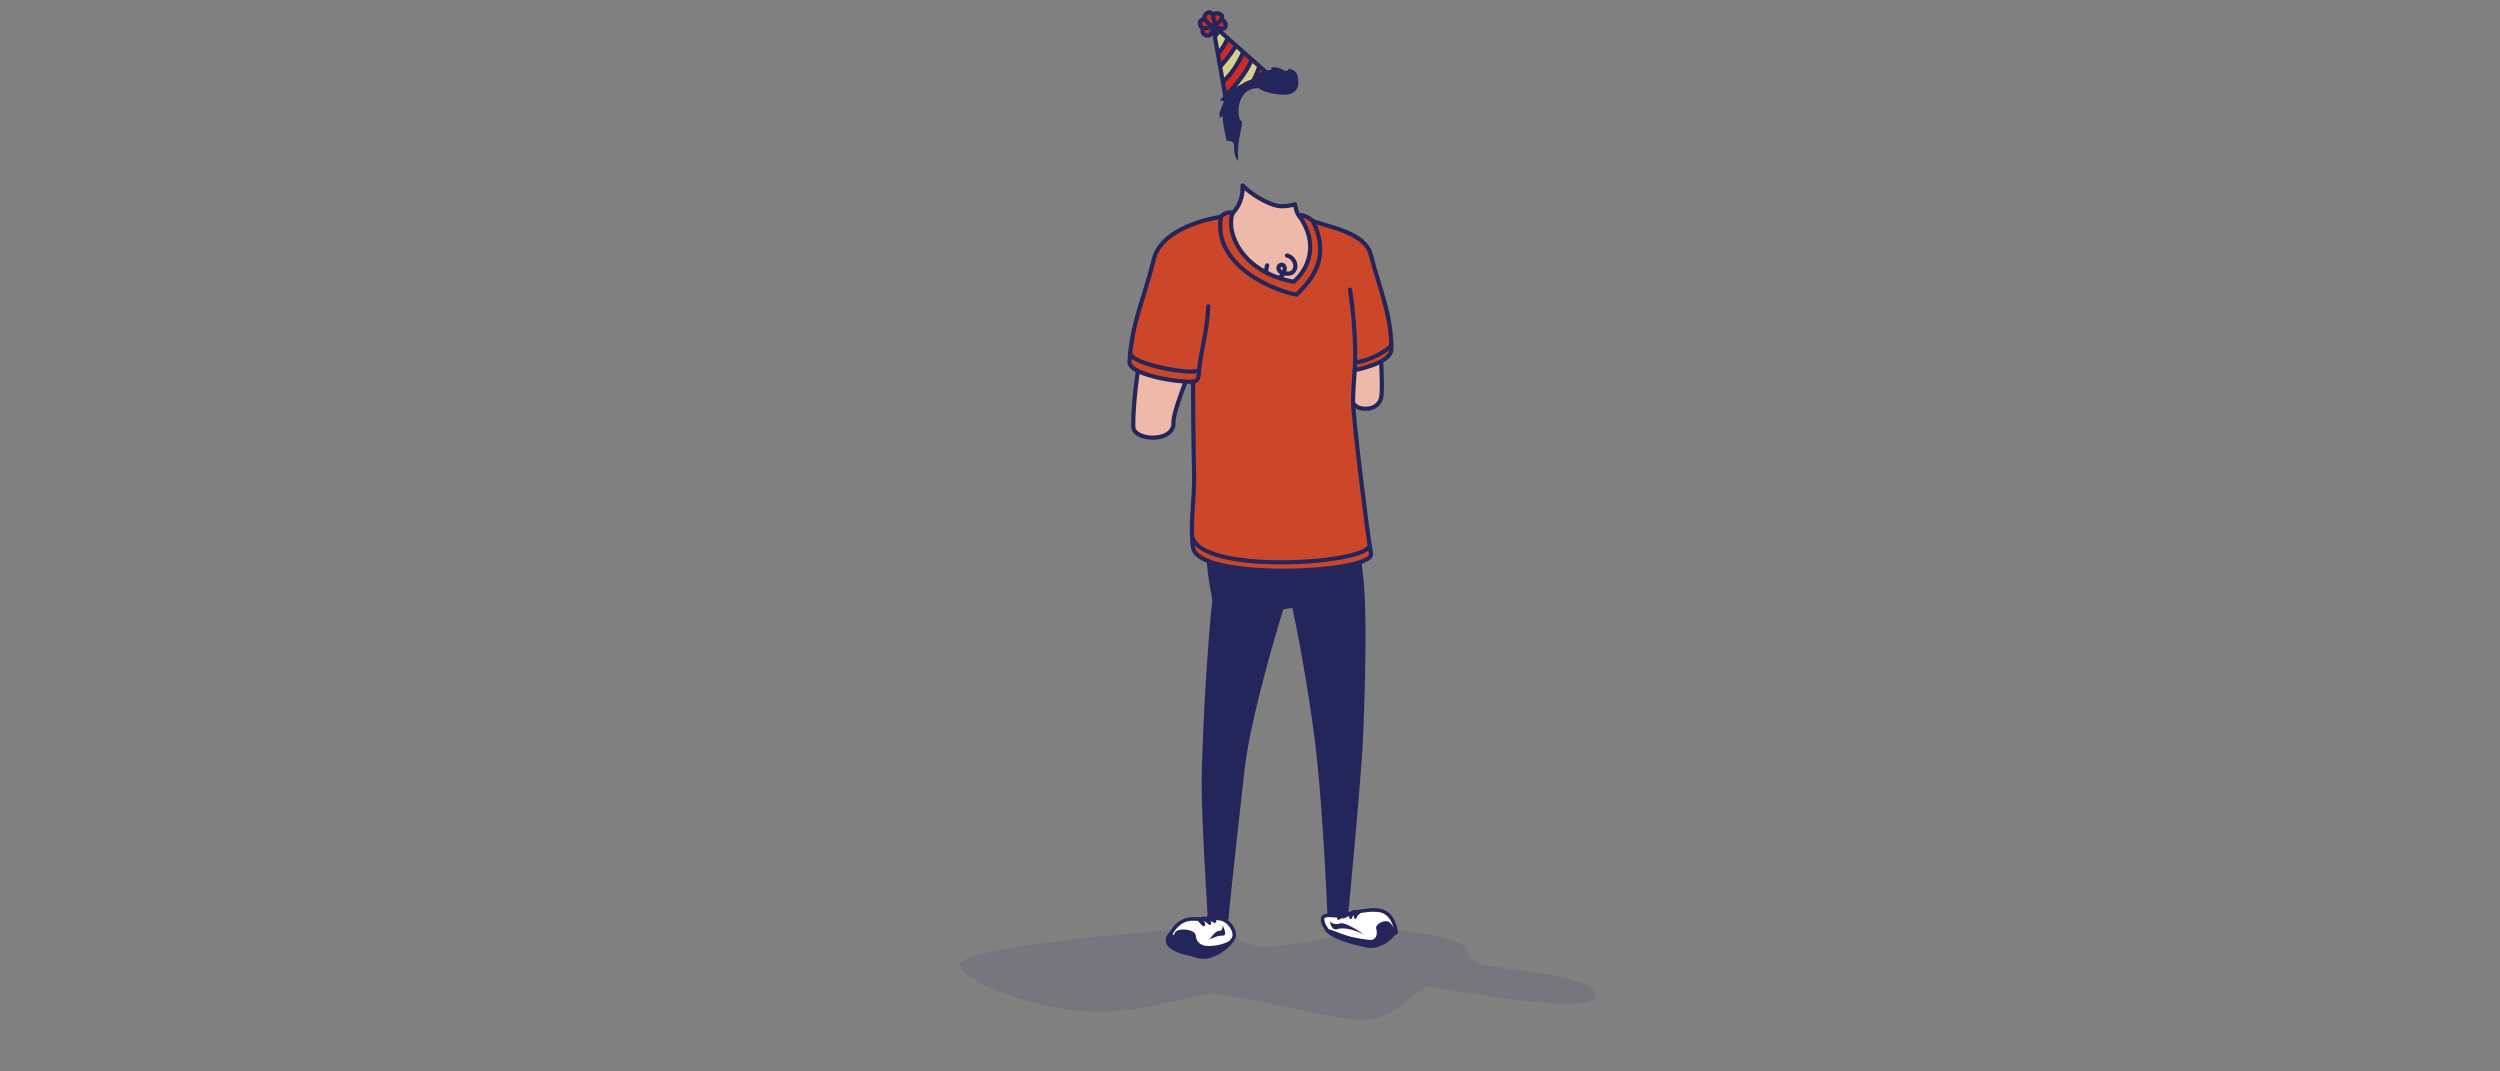 <svg id="Shadow" xmlns="http://www.w3.org/2000/svg" xmlns:xlink="http://www.w3.org/1999/xlink" viewBox="0 0 1792 768"><rect x="0" y="0" width="1792" height="768" fill="#808080" stroke="none"/><defs><style>.cls-1,.cls-4{fill:none;}.cls-10,.cls-2,.cls-8{fill:#24265b;}.cls-2{opacity:0.1;}.cls-3{fill:#eeb9a9;}.cls-11,.cls-3,.cls-4,.cls-7,.cls-8,.cls-9{stroke:#24265b;stroke-linecap:round;stroke-linejoin:round;}.cls-11,.cls-3,.cls-4,.cls-7,.cls-8{stroke-width:3px;}.cls-5{clip-path:url(#clip-path);}.cls-6{fill:#cc2929;}.cls-7{fill:#d6cf90;}.cls-9{fill:#fff;stroke-width:2.55px;}.cls-11{fill:#cc4729;}</style><clipPath id="clip-path"><polygon class="cls-1" points="869.33 17.91 878.82 71.8 893.04 60.18 909.31 53.36 869.33 17.91"/></clipPath></defs><title>topic</title><path class="cls-2" d="M867,665c-14.84,0-178.68,12.77-178.68,26.35s61.23,34,98.35,34,64.22-12.66,84-12.66,84.07,18.5,107.36,18.5,37.87-25.8,48.53-23.91,117.49,22,117.49,6.38-74.25-18.63-84.72-23.37-2.87-6.29-10.22-12.4-39.79-11-53.61-11-77.83,12.25-90.73,12.25S881.88,665,867,665Z"/><path class="cls-3" d="M976,418.49c-7.53-70.4-7.53-97.42-6.16-130.23,1.41,6.14,18.84,7.93,20.38-4.52s-2.84-99.56-20-112.6c-8.88-6.75-37-8.65-40.65-19.32a40.86,40.86,0,0,1-1.34-5.36,32.42,32.42,0,0,1-10.13,1.33c-7.17,0-21.4-8.49-27.42-14.87v1.88c0,15-11.79,25-25.06,28.49-15.57,4.12-28.35,13.32-33.49,28.87s-19.81,73.1-19.81,113.53c0,10.41,29.34,11.88,28.84-2.79-0.32-9.24,13.63-40.08,18.21-56.13,3.56,28.44,19.6,50.05,9.36,109.51C861.35,399.22,979,446.95,976,418.49Z"/><path class="cls-4" d="M922.51,183.19c4.68,1,7.88,7.09,4.76,11.15-1.87,2.44-5.95,1.88-7.19,1.43s-3.07-.72-3.56-2.89c-0.58-2.58,2.12-3.86,3.5-2.61s0.81,3.67.06,5.51a7.35,7.35,0,0,1-7.46,4c-4.29-.42-5.9-4.9-4.33-9.53"/><g class="cls-5"><polygon class="cls-6" points="869.33 17.91 878.82 71.8 893.04 60.18 909.31 53.36 869.33 17.91"/><path class="cls-7" d="M866.29,31.71s9-9.74,9.25-13.8,6.13,1,6.13,4.06S876,37.39,870.55,40.43C866.38,42.78,866.29,31.71,866.29,31.71Z"/><path class="cls-7" d="M873.57,49s13.28-14.42,13.7-20.43,5.78-2.11,5.78,2.39-8.47,21.64-16.46,27.34C870.82,62.43,873.57,49,873.57,49Z"/><path class="cls-7" d="M877.15,68.89c8.72-5.88,20.17-22.7,20.59-28.71s5.46,0.11,5.46,4.62-8.44,22.83-16.46,27.34C880.56,75.61,874.59,70.62,877.15,68.89Z"/></g><path class="cls-8" d="M965,654.13s7.68-79.68,10.12-117.66c0.69-10.78,3.95-89.52.9-118-1.52-14.21-2.73-26.65-3.69-37.73-5.2,8.22-84.49,12.84-106.21.43C865,410,871,428.52,870.43,431.49c-0.68,3.76-5.72,57.71-7.44,120.61-0.89,32.36,4.45,103.46,4.06,105.75l12.07,0.28c1.8-20,7.09-66.93,11.32-105.11,4.64-41.82,26.61-111.68,28.12-117.46a78.68,78.68,0,0,1,8.92-1.43c1.25,4.65,10,46.83,16.12,93.68S953,655.92,953,655.92l7,0.36Z"/><path class="cls-9" d="M989.06,652.62c-10.44-1.74-26.74,3.78-26.74,3.78-3.92.8-13.62-2-14.26,1.76s3.49,8.84,3.49,8.84l29,10.54,20.31-9.08S999.5,654.37,989.06,652.62Z"/><path class="cls-10" d="M950.1,664.91c-2.68,2.32,4.64,9.29,29.92,14.38,11.78,2.37,25.49-12.06,20.11-14.65-0.41,3.66-2-3-5.17-4.13s-9.47,2-8.47,5.31,0.29,7.82-4,7.91S950.74,668.65,950.1,664.91Z"/><path class="cls-10" d="M953.26,660.51s1,6.88,5.19,5.52c7.38-2.37,19.32,3.87,19.32,3.87s-13.13-9.43-17.44-7.94A6.84,6.84,0,0,1,953.26,660.51Z"/><path class="cls-10" d="M958.44,658.41a0.21,0.21,0,0,1,0-.1l0-.3a3.63,3.63,0,0,1,.28-0.91,4.37,4.37,0,0,1,.74-1.09,5,5,0,0,1,1.17-.93,6.26,6.26,0,0,1,.67-0.32,4.56,4.56,0,0,1,.68-0.2,3.86,3.86,0,0,1,1.23,0,2.94,2.94,0,0,1,.85.22,2,2,0,0,1,.31.15,1,1,0,0,1,.33,1.44l-0.11.14-0.1.11a2.33,2.33,0,0,1-.23.21c-0.14.13-.35,0.25-0.57,0.41s-0.24.14-.36,0.22a2.55,2.55,0,0,1-.38.21c-0.26.14-.53,0.25-0.79,0.37l-0.77.36c-0.26.11-.48,0.24-0.69,0.34l-0.53.27a0.44,0.44,0,0,1-.15.06,0.08,0.08,0,0,0-.05,0,0.78,0.78,0,0,1-1.26-.11Z"/><path class="cls-10" d="M962.11,657.53a0.21,0.21,0,0,1,0-.1l0-.3a3.61,3.61,0,0,1,.28-0.91,4.38,4.38,0,0,1,.74-1.09,5,5,0,0,1,1.17-.93,6.26,6.26,0,0,1,.67-0.32,4.57,4.57,0,0,1,.68-0.2,3.85,3.85,0,0,1,1.23,0,3,3,0,0,1,.85.22,2.05,2.05,0,0,1,.31.15,1,1,0,0,1,.33,1.44l-0.11.14-0.1.11a2.38,2.38,0,0,1-.23.21c-0.14.13-.35,0.25-0.57,0.41s-0.24.14-.36,0.22a2.55,2.55,0,0,1-.38.21c-0.26.14-.53,0.25-0.79,0.37l-0.77.36c-0.26.11-.48,0.24-0.69,0.34l-0.53.27a0.44,0.44,0,0,1-.15.06,0.08,0.08,0,0,0-.05,0,0.78,0.78,0,0,1-1.26-.11Z"/><path class="cls-10" d="M970.65,657.88a2.29,2.29,0,0,1-.14-0.36,3.92,3.92,0,0,1-.18-0.94,4.47,4.47,0,0,1,.14-1.38,4.29,4.29,0,0,1,.77-1.53,3.74,3.74,0,0,1,.64-0.65,3.48,3.48,0,0,1,.74-0.48,3.38,3.38,0,0,1,.76-0.26,2.75,2.75,0,0,1,.68-0.08,2.16,2.16,0,0,1,.56,0,3.34,3.34,0,0,1,.42.11,2.13,2.13,0,0,1,.35.14,1,1,0,0,1,.27,1.52l-0.15.18a2.7,2.7,0,0,1-.22.22c-0.13.13-.33,0.26-0.51,0.43a2.68,2.68,0,0,0-.28.24c-0.08.1-.19,0.15-0.26,0.24s-0.17.14-.24,0.23a2.31,2.31,0,0,0-.24.23,4.69,4.69,0,0,0-.49.57c-0.16.22-.31,0.46-0.45,0.68l-0.34.57a1.65,1.65,0,0,0-.14.22A0.85,0.85,0,0,1,970.65,657.88Z"/><path class="cls-10" d="M967.3,658a2.26,2.26,0,0,1-.14-0.36,3.92,3.92,0,0,1-.18-0.94,4.47,4.47,0,0,1,.14-1.38,4.29,4.29,0,0,1,.77-1.53,3.74,3.74,0,0,1,.64-0.65,3.48,3.48,0,0,1,.74-0.48,3.38,3.38,0,0,1,.76-0.26,2.76,2.76,0,0,1,.69-0.08,2.16,2.16,0,0,1,.56,0,3.32,3.32,0,0,1,.42.11,2.12,2.12,0,0,1,.35.14,1,1,0,0,1,.4,1.34,1,1,0,0,1-.12.18l-0.15.18a2.74,2.74,0,0,1-.22.22c-0.13.13-.33,0.26-0.51,0.43a2.68,2.68,0,0,0-.28.24c-0.08.1-.19,0.15-0.26,0.24s-0.17.14-.24,0.23a2.31,2.31,0,0,0-.24.23,4.65,4.65,0,0,0-.49.57c-0.16.22-.31,0.46-0.45,0.68l-0.34.57a1.65,1.65,0,0,0-.14.22A0.85,0.85,0,0,1,967.3,658Z"/><path class="cls-11" d="M809.6,259.56c0,8.06,28.33,14.1,45.54,14.1,0.15,15.07.19,42.5,0.77,63.39,0.61,22-3.19,37.5-.77,55.26,3.34,24.55,130.13,18.68,127.57,4.6s-12.88-97.51-12.88-110.14c0-5.15,1.22-21.47,1.22-21.47s26.29-4.93,26.29-14.92c0-25.15-8.23-42.51-14.83-68-3.83-14.79-26.95-19.18-41.41-23.78-2.07-2.59-8.65-5.34-10-4.13,14.63,20.25,6.89,38.25-3.75,47.5-36.24-6.64-48.74-34-44-48.77-0.71-2.26-7.21.07-8.19,2.2-17.21,2.84-43.49,11.5-48.09,30.37C819.79,215.43,811.38,230.54,809.6,259.56Z"/><path class="cls-4" d="M967.69,207.64s5.11,32.67,3.35,57.64"/><path class="cls-4" d="M866.13,219.58c-0.71,18.27-6.12,34.86-6.76,47.8-0.23,4.68-1.54,6.27-5,6.27"/><path class="cls-4" d="M875.12,155.39c-5.9,35.66,39.46,53.44,54.34,55.81,11.22-11.14,24.38-26.55,11.64-52.61"/><path class="cls-4" d="M859.38,265.28c-3.2,4.23-50.3-4.31-49.21-12.57"/><path class="cls-4" d="M971.76,259.56c8.15,0,25.57-9.19,25.57-12.94"/><path class="cls-4" d="M854.4,384c5,28.44,127.42,20.27,127.42,6.63"/><path class="cls-10" d="M887.58,115.32c-1.21-16.83,4.39-27.59,2.17-28.57-3.23-1.41-4.54-24,12.57-23.56,6.27-2.39,6.68-8.48,4.65-8.28C896.09,56,879.22,64.71,874.41,72.1a13.27,13.27,0,0,1,2.8.36c-1.17,4.58-3.77,7.77-3,11.95a5,5,0,0,1,2.19-1c0,5.07,1.83,12.59,2.77,17.5,3.14,0.19,5.38.49,5.38,3.28C884.58,108.83,885,113.15,887.58,115.32Z"/><path class="cls-10" d="M902.31,63.19c1.07,2,12.19,5.34,19.93,4.62,5.15-.48,8-3.54,8.29-7.06,0.71-8.81-2.61-10.79-6.91-11.45-1.72,4.76-4.6-2.39-12.52-.93,2.29,3.16-5.56.49-10.5,5.6C905.54,55.66,900.34,59.42,902.31,63.19Z"/><path class="cls-6" d="M865.69,25.47a4,4,0,0,1-3.55-2,2.43,2.43,0,0,1,.5-2.67,35.94,35.94,0,0,1,5.94-4.37,1.5,1.5,0,0,1,2.18,1.82c-0.32.83-2,5.05-3,6.31a2.62,2.62,0,0,1-2.11.9h0Z"/><path class="cls-10" d="M869.35,17.72h0m0,0s-1.82,4.77-2.73,5.9a1.17,1.17,0,0,1-.93.34c-1.24,0-3-1-1.94-2.16a36.51,36.51,0,0,1,5.6-4.09m0-3h-0.12a3,3,0,0,0-1.48.46,35.86,35.86,0,0,0-6.23,4.62,3.9,3.9,0,0,0-.75,4.28A5.45,5.45,0,0,0,865.69,27,4.08,4.08,0,0,0,869,25.5a32.89,32.89,0,0,0,3.14-6.59,3,3,0,0,0-2.74-4.19h0Zm0,6h0Z"/><path class="cls-6" d="M863.13,20.34h-0.29c-1.68-.12-2.78-2.12-2.72-3.85a2.47,2.47,0,0,1,2.48-2.56l0.39,0a35.94,35.94,0,0,1,7,2.4,1.5,1.5,0,0,1-.25,2.83,42.52,42.52,0,0,1-6.57,1.16h0Z"/><path class="cls-10" d="M862.6,15.42h0.2a36.5,36.5,0,0,1,6.55,2.28,43.81,43.81,0,0,1-6.22,1.12h-0.19c-1.2-.08-2.1-3.41-0.34-3.41m0-3a4,4,0,0,0-4,4c-0.09,2.46,1.55,5.22,4.11,5.4h0.4a41,41,0,0,0,6.93-1.21,3,3,0,0,0,.51-5.65,36.19,36.19,0,0,0-7.39-2.52,4.6,4.6,0,0,0-.59,0h0Z"/><path class="cls-6" d="M876.14,20.62a36.55,36.55,0,0,1-7.28-1.49,1.5,1.5,0,0,1-.11-2.84c0.83-.32,5.08-1.94,6.69-2h0.13c1.72,0,3.11,2.09,3.11,3.82a2.43,2.43,0,0,1-2.54,2.54h0Z"/><path class="cls-10" d="M875.57,15.75c1.24,0,2.6,3.37.58,3.37h0a37.13,37.13,0,0,1-6.85-1.43s4.77-1.85,6.24-1.93h0m0-3h-0.21c-1.74.1-5.58,1.52-7.15,2.13a3,3,0,0,0,.22,5.67,36.76,36.76,0,0,0,7.71,1.56,3.91,3.91,0,0,0,4-4c0-2.51-2-5.32-4.61-5.32h0Z"/><path class="cls-6" d="M869.35,19.22a1.5,1.5,0,0,1-1.46-1.83c0.2-.87,1.22-5.28,2-6.66a2.82,2.82,0,0,1,2.54-1.23,3.74,3.74,0,0,1,3.3,1.66,2.43,2.43,0,0,1-.2,2.56,36,36,0,0,1-5.26,5.16A1.5,1.5,0,0,1,869.35,19.22Z"/><path class="cls-10" d="M872.46,11c1.19,0,2.63.73,1.86,1.89a36.49,36.49,0,0,1-5,4.84s1.12-5,1.86-6.23a1.42,1.42,0,0,1,1.25-.49m0-3a4.27,4.27,0,0,0-3.83,2c-0.85,1.44-1.75,5.06-2.2,7.09a3,3,0,0,0,4.83,3,36.18,36.18,0,0,0,5.55-5.49,3.94,3.94,0,0,0,.28-4.1A5.24,5.24,0,0,0,872.46,8h0Z"/><path class="cls-6" d="M869.35,19.22a1.5,1.5,0,0,1-1-.4c-0.65-.61-3.94-3.72-4.72-5.12a2.82,2.82,0,0,1,.22-2.82,3.8,3.8,0,0,1,3-2,2.41,2.41,0,0,1,2.2,1.46,36,36,0,0,1,1.8,7.15A1.5,1.5,0,0,1,869.35,19.22Z"/><path class="cls-10" d="M866.83,10.37a0.94,0.94,0,0,1,.85.62,36.5,36.5,0,0,1,1.67,6.73s-3.73-3.48-4.44-4.75c-0.46-.83.86-2.6,1.92-2.6m0-3a5.24,5.24,0,0,0-4.3,2.75,4.27,4.27,0,0,0-.24,4.31c0.82,1.46,3.49,4.06,5,5.48a3,3,0,0,0,5-2.67,36.17,36.17,0,0,0-1.93-7.56,3.91,3.91,0,0,0-3.55-2.31h0Z"/><polygon class="cls-4" points="869.33 17.91 878.82 71.8 893.04 60.18 909.31 53.36 869.33 17.91"/><path class="cls-9" d="M855.47,658.7c-13.5-.44-18.05,14.81-18.05,14.81s15,12.55,25.17,12.55,21.91-10.92,22.18-15.49-4.27-10.85-9.46-11.9S866.17,659.05,855.47,658.7Z"/><path class="cls-10" d="M884.76,670.58c2.4,4.18-11.8,15.49-22.18,15.49s-27.72-4.14-26.93-12.27c0.21-2.11.55-5.18,4.92-6.28-1.15,2.53.62,3.87,1.54,1.24,1.42-4.06,14.71-3,15.07,1.94,0.18,2.58,1.51,7.55,9.68,7.39S883.61,674.82,884.76,670.58Z"/><path class="cls-10" d="M866.86,673.51s4.24-6.46,7-6.27,2.56-3.79,2.56-3.79,4,7.44,0,7.2S866.86,673.51,866.86,673.51Z"/><path class="cls-10" d="M864.28,657.3a0.31,0.31,0,0,1,.1-0.06l0.3-.16a4.36,4.36,0,0,1,1-.34,5.27,5.27,0,0,1,1.52-.06,6.08,6.08,0,0,1,1.67.43,7.79,7.79,0,0,1,.77.39,5.87,5.87,0,0,1,.67.48,4.9,4.9,0,0,1,1,1.07,3.71,3.71,0,0,1,.45.91,2.6,2.6,0,0,1,.11.38,1,1,0,0,1-1.14,1.15l-0.12,0a2.81,2.81,0,0,1-.34-0.09c-0.21-.06-0.47-0.19-0.78-0.3-0.16-.06-0.3-0.14-0.46-0.22a3.89,3.89,0,0,1-.49-0.24c-0.33-.16-0.65-0.35-1-0.52s-0.66-.33-1-0.46-0.63-.26-0.9-0.37L865,659,864.8,659a0.13,0.13,0,0,0-.07,0,0.83,0.83,0,0,1-.68-1.27Z"/><path class="cls-10" d="M857.74,657.57l0.11,0,0.34,0a4.36,4.36,0,0,1,1.09,0,5.27,5.27,0,0,1,1.44.48,6.09,6.09,0,0,1,1.41,1,7.8,7.8,0,0,1,.58.64,5.85,5.85,0,0,1,.46.68,4.9,4.9,0,0,1,.52,1.34,3.7,3.7,0,0,1,.1,1,2.59,2.59,0,0,1,0,.39,1,1,0,0,1-1.48.68l-0.11-.06a2.82,2.82,0,0,1-.29-0.21c-0.18-.13-0.37-0.34-0.63-0.56s-0.23-.24-0.36-0.37a3.9,3.9,0,0,1-.37-0.39c-0.25-.27-0.49-0.56-0.74-0.83s-0.5-.54-0.75-0.78-0.5-.46-0.72-0.66l-0.56-.47a0.77,0.77,0,0,1-.14-0.13,0.13,0.13,0,0,0-.06,0,0.83,0.83,0,0,1-.19-1.43Z"/><path class="cls-10" d="M866.7,662.89l-0.29-.21c-0.17-.12-0.42-0.39-0.67-0.55l-0.81-.65-0.9-.68c-0.61-.42-1.18-0.81-1.65-1.16-0.23-.18-0.44-0.32-0.59-0.45a0.5,0.5,0,0,1-.19-0.19,0.85,0.85,0,0,1-.08-1.69s0.19-.09.46-0.17a3.62,3.62,0,0,1,1.11-.13,4.52,4.52,0,0,1,.73.09,4,4,0,0,1,.78.23,5.52,5.52,0,0,1,1.48.9,6.73,6.73,0,0,1,1.13,1.25l0.39,0.65c0.11,0.22.2,0.45,0.29,0.64a3.65,3.65,0,0,1,.24.92c0,0.22,0,.36,0,0.36A0.94,0.94,0,0,1,866.7,662.89Z"/></svg>